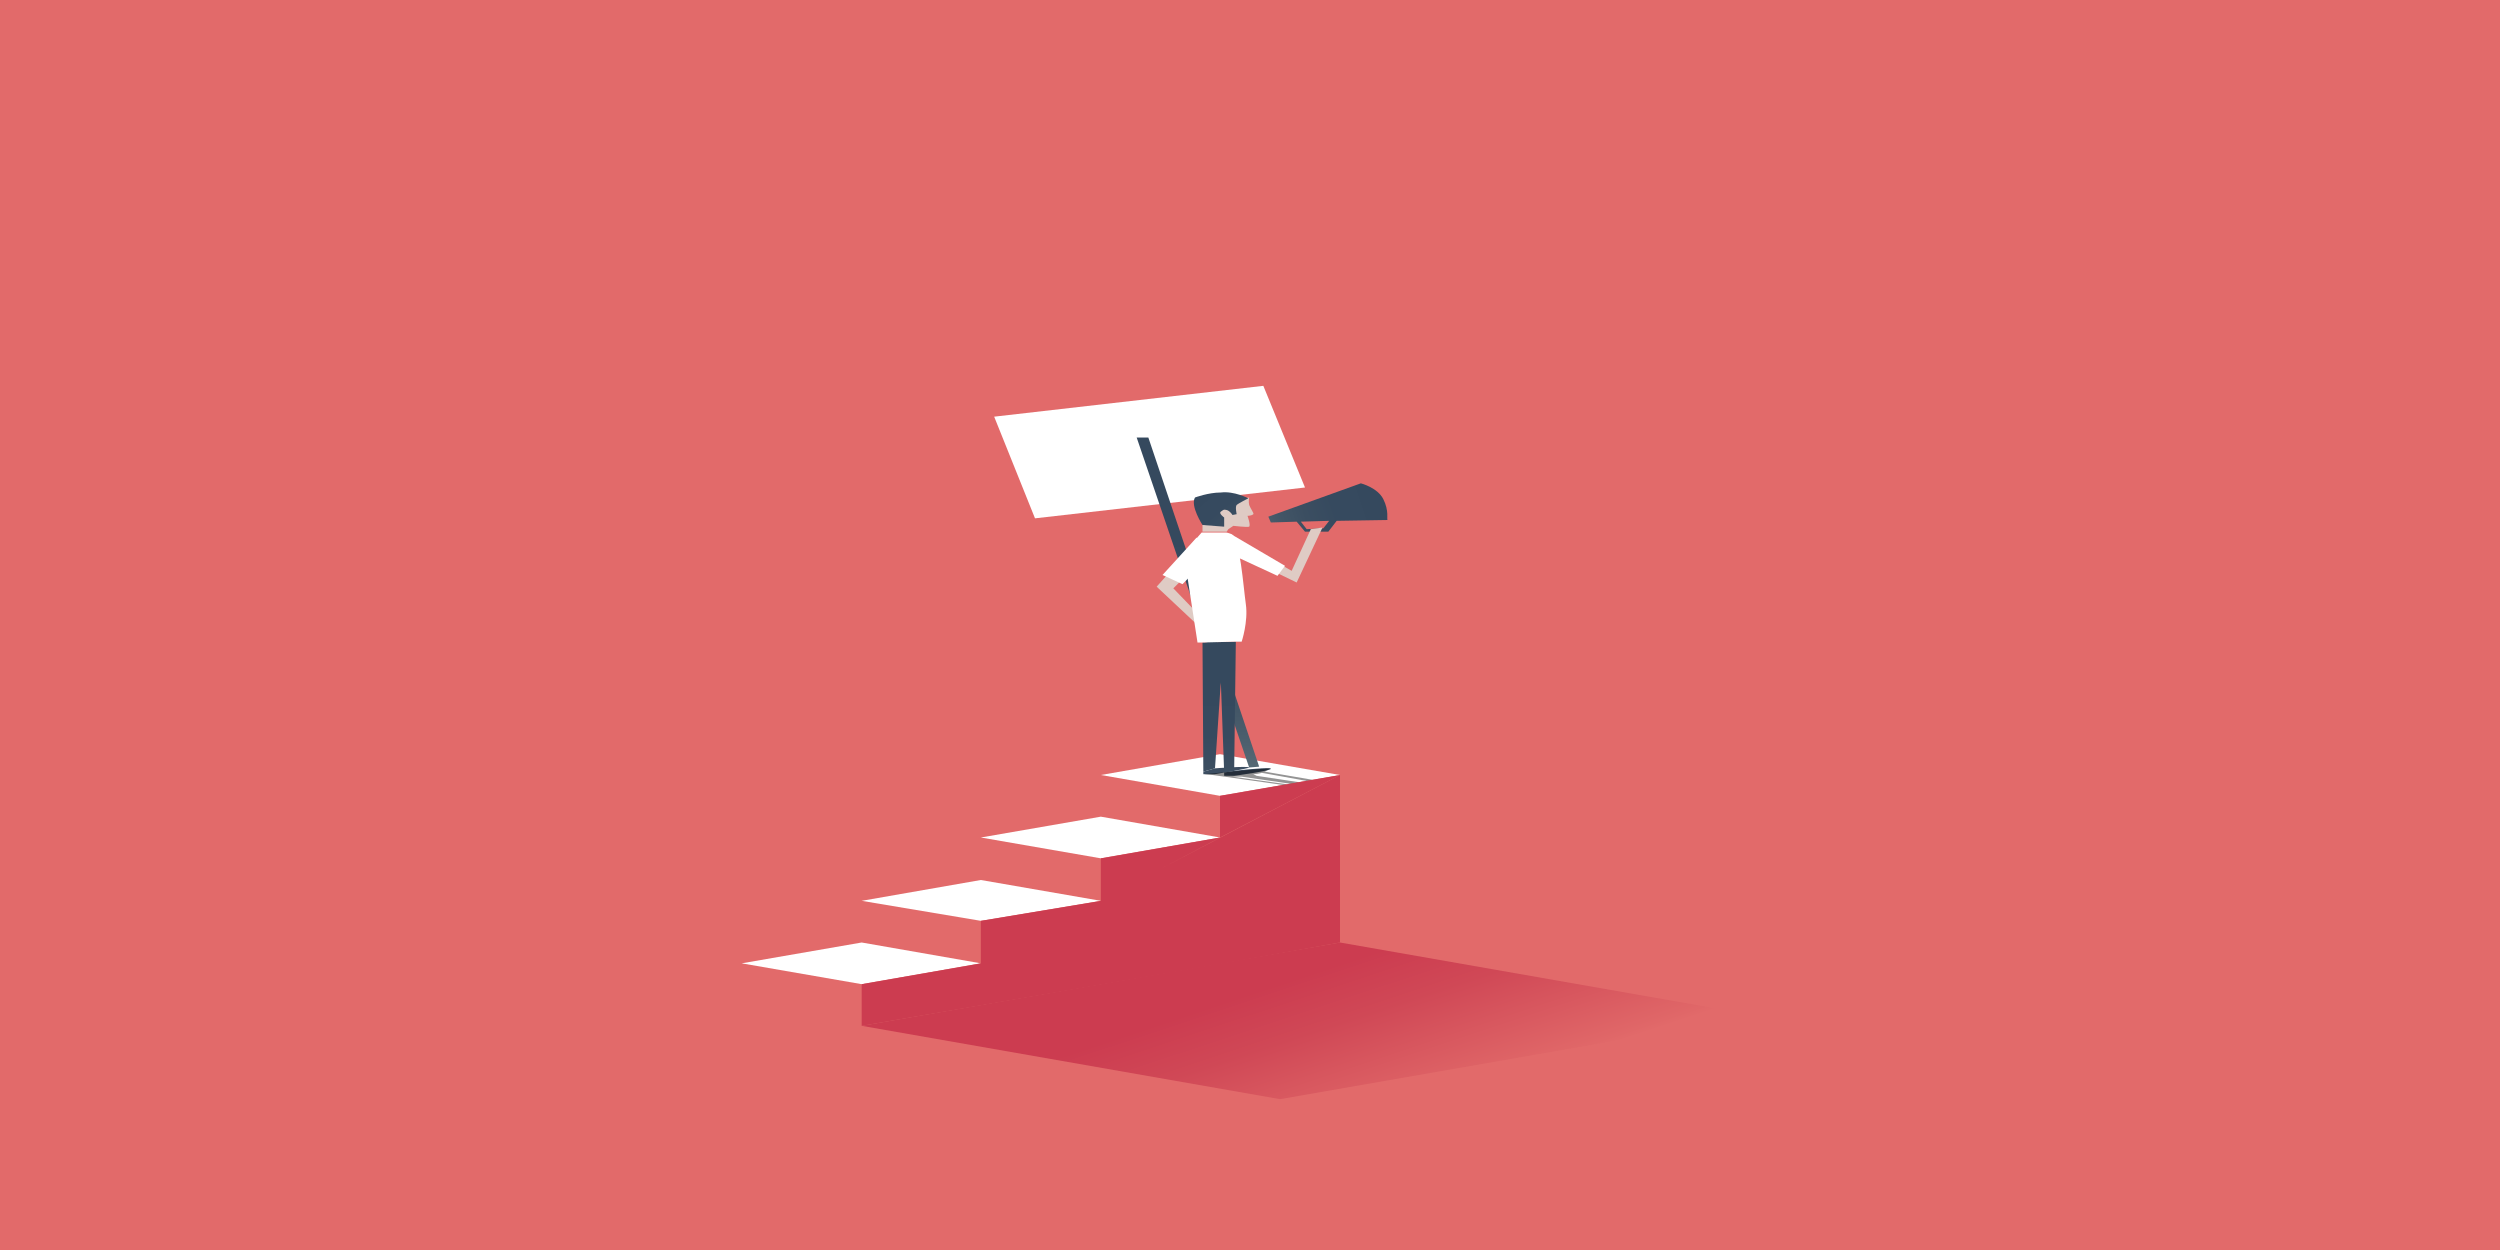 <?xml version="1.0" encoding="utf-8"?>
<!-- Generator: Adobe Illustrator 23.0.4, SVG Export Plug-In . SVG Version: 6.00 Build 0)  -->
<svg version="1.0" id="Layer_1" xmlns="http://www.w3.org/2000/svg" xmlns:xlink="http://www.w3.org/1999/xlink" x="0px" y="0px"
	 viewBox="0 0 300 150" style="enable-background:new 0 0 300 150;" xml:space="preserve">
<style type="text/css">
	.st0{fill:#E26A6A;}
	.st1{fill:#FFFFFF;}
	.st2{fill:url(#SVGID_1_);}
	.st3{fill:#CC3C50;}
	.st4{fill:url(#SVGID_2_);}
	.st5{fill:url(#SVGID_3_);}
	.st6{fill:#DFCBC4;}
	.st7{fill:url(#SVGID_4_);}
	.st8{fill:#3C4E62;}
	.st9{fill:url(#SVGID_5_);}
	.st10{opacity:0.42;clip-path:url(#SVGID_7_);fill:url(#SVGID_8_);}
</style>
<rect class="st0" width="300" height="150"/>
<polygon class="st1" points="160.8,93 146.4,90.5 132.1,93 146.4,95.5 "/>
<linearGradient id="SVGID_1_" gradientUnits="userSpaceOnUse" x1="151.196" y1="104.509" x2="164.443" y2="144.445">
	<stop  offset="0.322" style="stop-color:#CC3C50"/>
	<stop  offset="0.482" style="stop-color:#D04856"/>
	<stop  offset="0.765" style="stop-color:#E06768"/>
	<stop  offset="0.783" style="stop-color:#E26A6A"/>
</linearGradient>
<polygon class="st2" points="211,121.9 160.8,113.1 103.4,123.1 153.6,131.9 "/>
<polygon class="st1" points="146.4,100.5 132.1,98 117.7,100.5 132.1,103 "/>
<polygon class="st1" points="132.1,108.1 117.7,105.6 103.4,108.1 117.7,110.5 "/>
<polygon class="st1" points="117.7,115.6 103.4,113.1 89,115.6 103.4,118.1 "/>
<g>
	<polygon class="st3" points="146.4,95.5 146.4,100.5 160.8,93 	"/>
	<polygon class="st3" points="139.2,104.3 146.4,100.5 132.1,103 132.1,108.1 132.1,108.1 117.7,110.5 117.7,115.6 103.4,118.1 
		103.4,123.1 146.4,115.7 160.8,113.1 160.8,108.1 160.8,93 	"/>
</g>
<g>
	<g>
		<polygon class="st1" points="156.6,58.5 124.2,62.2 119.3,50 151.6,46.3 		"/>
		<linearGradient id="SVGID_2_" gradientUnits="userSpaceOnUse" x1="143.042" y1="51.996" x2="144.831" y2="104.478">
			<stop  offset="0.137" style="stop-color:#35495E"/>
			<stop  offset="0.381" style="stop-color:#364A5F"/>
			<stop  offset="0.515" style="stop-color:#3B4E61"/>
			<stop  offset="0.622" style="stop-color:#425566"/>
			<stop  offset="0.715" style="stop-color:#4D606E"/>
			<stop  offset="0.799" style="stop-color:#5B6F79"/>
			<stop  offset="0.876" style="stop-color:#6D8488"/>
			<stop  offset="0.947" style="stop-color:#849F9A"/>
			<stop  offset="1" style="stop-color:#9ABBAE"/>
		</linearGradient>
		<polygon class="st4" points="149.9,92.1 136.4,52.5 137.8,52.5 151.1,92 		"/>
		<linearGradient id="SVGID_3_" gradientUnits="userSpaceOnUse" x1="169.86" y1="58.536" x2="144.935" y2="66.818">
			<stop  offset="0.137" style="stop-color:#35495E"/>
			<stop  offset="0.381" style="stop-color:#364A5F"/>
			<stop  offset="0.515" style="stop-color:#3B4E61"/>
			<stop  offset="0.622" style="stop-color:#425566"/>
			<stop  offset="0.715" style="stop-color:#4D606E"/>
			<stop  offset="0.799" style="stop-color:#5B6F79"/>
			<stop  offset="0.876" style="stop-color:#6D8488"/>
			<stop  offset="0.947" style="stop-color:#849F9A"/>
			<stop  offset="1" style="stop-color:#9ABBAE"/>
		</linearGradient>
		<path class="st5" d="M166,59.9c-0.7-1.4-2.7-1.9-2.7-1.9L152.2,62l0.3,0.7l3.1-0.1l1,1.2h2.8l1-1.3l6.1-0.1
			C166.4,62.3,166.7,61.3,166,59.9z M158.8,63.4l-2,0.1l-0.7-0.9l3.4-0.1L158.8,63.4z"/>
		<path class="st6" d="M149.9,59.7c0,0-0.1,0.5,0,0.9c0.2,0.5,0.6,1,0.5,1.1c-0.2,0.2-0.7,0.2-0.7,0.2s0.4,1.1,0.2,1.3
			c-0.2,0.1-1.9-0.1-1.9-0.1l-0.6,0.4l-0.2,0.3h-2.9V63l2.3-2.7L149.9,59.7z"/>
		
			<linearGradient id="SVGID_4_" gradientUnits="userSpaceOnUse" x1="-747.565" y1="56.583" x2="-737.871" y2="67.904" gradientTransform="matrix(1 0 0 1 890.621 0)">
			<stop  offset="0.137" style="stop-color:#35495E"/>
			<stop  offset="0.381" style="stop-color:#364A5F"/>
			<stop  offset="0.515" style="stop-color:#3B4E61"/>
			<stop  offset="0.622" style="stop-color:#425566"/>
			<stop  offset="0.715" style="stop-color:#4D606E"/>
			<stop  offset="0.799" style="stop-color:#5B6F79"/>
			<stop  offset="0.876" style="stop-color:#6D8488"/>
			<stop  offset="0.947" style="stop-color:#849F9A"/>
			<stop  offset="1" style="stop-color:#9ABBAE"/>
		</linearGradient>
		<path class="st7" d="M143.4,59.7c-0.6,1,0.9,3.3,0.9,3.3l2.6,0.2v-1.1c0,0-0.7-0.5-0.4-0.7c0.3-0.2,0.3-0.3,0.7-0.2
			c0.4,0.1,0.7,0.6,0.7,0.6l0.5-0.1c0,0-0.2-0.9,0-1.1c0.2-0.2,1.4-0.8,1.4-0.8s-1.7-0.9-3.3-0.7C145,59.1,143.4,59.7,143.4,59.7z"
			/>
		<path class="st8" d="M144.4,92.6l0,0.3l1.4,0c0,0,4.2-0.7,4.1-0.8c-0.1-0.2-4.1,0.1-4.1,0.1L144.4,92.6z"/>
		<linearGradient id="SVGID_5_" gradientUnits="userSpaceOnUse" x1="146.309" y1="77.441" x2="146.309" y2="105.636">
			<stop  offset="0.137" style="stop-color:#35495E"/>
			<stop  offset="0.381" style="stop-color:#364A5F"/>
			<stop  offset="0.515" style="stop-color:#3B4E61"/>
			<stop  offset="0.622" style="stop-color:#425566"/>
			<stop  offset="0.715" style="stop-color:#4D606E"/>
			<stop  offset="0.799" style="stop-color:#5B6F79"/>
			<stop  offset="0.876" style="stop-color:#6D8488"/>
			<stop  offset="0.947" style="stop-color:#849F9A"/>
			<stop  offset="1" style="stop-color:#9ABBAE"/>
		</linearGradient>
		<polygon class="st9" points="144.3,77.1 148.3,77 148.1,92.5 146.9,92.7 146.5,81.8 145.8,92.2 144.4,92.6 		"/>
		<polygon class="st6" points="144.3,65.1 143,65.7 138.8,70.4 143.7,75 143.5,73.4 140.8,70.6 142.1,69.3 		"/>
		<polygon class="st6" points="155.6,69.9 149.2,66.8 147.8,64.4 155,68.5 157.3,63.5 158.7,63.3 		"/>
		<path class="st1" d="M143.7,77.1h0.6l3.9-0.1L149,77c0,0,0.8-2.4,0.5-4.5c-0.3-2.1-0.7-7.9-1.7-8.4c-0.5-0.2-0.7-0.2-0.7-0.2h-2.9
			c0,0-0.8,0.9-1.1,1.3c-0.2,0.4-0.6,3.2-0.6,4.1C142.6,70,143.7,77.1,143.7,77.1z"/>
		<polygon class="st1" points="147.9,64.2 154.2,67.9 153.3,69.1 147.9,66.6 		"/>
		<polygon class="st1" points="143.6,64.5 144.7,67.2 141.9,70.1 139.5,69 		"/>
		<path class="st8" d="M146.9,92.7l1.2-0.2c0,0,3.4-0.4,4.3-0.3c0.9,0.2-4.3,0.9-4.3,0.9l-1.2,0L146.9,92.7z"/>
	</g>
	<g>
		<defs>
			<polygon id="SVGID_6_" points="146.4,95.5 160.8,93 146.2,90.5 132.1,93 			"/>
		</defs>
		<clipPath id="SVGID_7_">
			<use xlink:href="#SVGID_6_"  style="overflow:visible;"/>
		</clipPath>
		<linearGradient id="SVGID_8_" gradientUnits="userSpaceOnUse" x1="193.949" y1="66.872" x2="229.273" y2="112.77">
			<stop  offset="0" style="stop-color:#000000"/>
			<stop  offset="1" style="stop-color:#FFFFFF"/>
		</linearGradient>
		<path class="st10" d="M261.3,106.2l-5.7,0.1l-5-0.6l-0.7,0l-22.1-2.7l1.4,0.5l-0.7-0.1l2.6,1c-5.8-0.9-13-1.9-16.6-2.4
			c-6.5-1-14.9-2-14.9-2l-0.8,0l-20.7-2.9l-26.3-4.5l-0.6,0.1l15.5,2.8l-15.9-2.4l-0.4-0.2c1.3,0,1.9-0.7,2.1-0.7
			c0.3-0.1-8,0.7-8,0.7l1,0.1l49.6,7l-0.5,0c0,0,3.1,0.5,7.2,1.1l10,2.1l4.8,0.5l0.2,0.1l7.9,0.9l19.1,3l-18.4-0.4l34.7,5.6
			l39.9,0.8l-34.7-5.6l-9.3-0.2c-0.1-0.1-0.4-0.2-0.4-0.2s-1.7-0.2-3-0.4c-1.6-0.3-2.8-0.5-3.2-0.5c-0.7-0.1-1.2-0.1-1.2-0.1
			s-3.3-0.5-3.8-0.6c-0.5-0.1-1.2,0.1-1.2,0.1l-2-0.2l-1-0.1c0,0,0.2,0-0.1-0.1c-0.1,0-0.4-0.1-0.8-0.2l-6.2-1.8l-0.5-0.1l-0.9-0.3
			l17.1,2.1l-0.5,0l2.9,0.6l-2.9,0l1.9,0.3l22.2,1.5c0,0,0.3-0.3-3.6-0.9C264.7,106.7,261.3,106.2,261.3,106.2z M228.8,105.2
			l5.7,0.6l0,0c1.5,0.2,3.1,0.3,3.1,0.3l2.5,0.4c0,0,4.9,0.9,8.7,1.4l-3.5-0.1L228.8,105.2z M207.1,102c1.3,0.2,2.6,0.4,3.9,0.6
			l5.7,0.9l-1.5-0.2l0.3,0.1l-2.7-0.3L207.1,102z M180.7,97.8l0.2,0l-33-4.6c0,0,0.5,0,1.1,0L180.7,97.8z M254.8,106.3l-3.2,0.1
			l-2.3-0.4l1,0l1.2,0l-0.4-0.1l0.1,0L254.8,106.3z"/>
	</g>
</g>
</svg>
